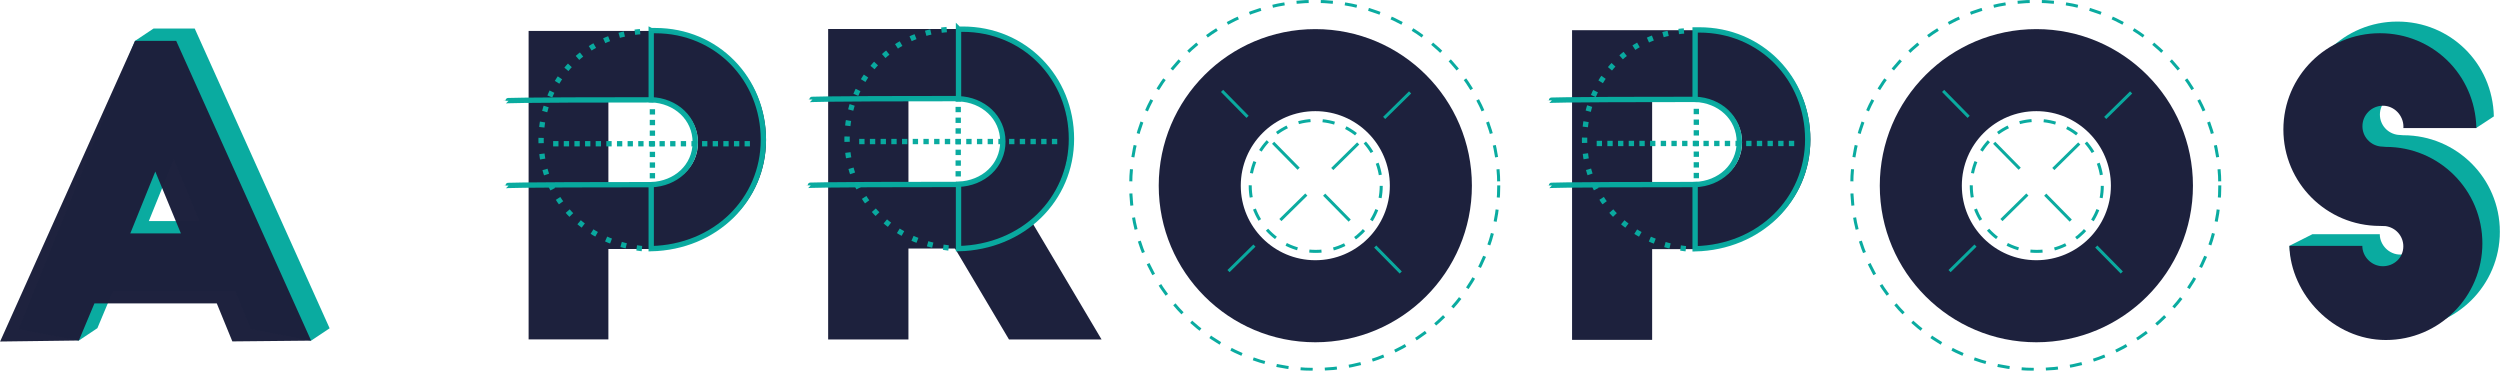 <?xml version="1.0" encoding="UTF-8" standalone="no"?>
<!-- Created with Inkscape (http://www.inkscape.org/) -->

<svg
   xmlns:dc="http://purl.org/dc/elements/1.1/"
   xmlns:cc="http://creativecommons.org/ns#"
   xmlns:rdf="http://www.w3.org/1999/02/22-rdf-syntax-ns#"
   xmlns:svg="http://www.w3.org/2000/svg"
   xmlns="http://www.w3.org/2000/svg"
   xmlns:sodipodi="http://sodipodi.sourceforge.net/DTD/sodipodi-0.dtd"
   xmlns:inkscape="http://www.inkscape.org/namespaces/inkscape"
   width="869.61"
   height="128.972"
   id="svg7130"
   version="1.1"
   inkscape:version="0.48.5 r10040"
   sodipodi:docname="Nouveau document 74">
  <defs
     id="defs7132">
    <clipPath
       clipPathUnits="userSpaceOnUse"
       id="clipPath5444-0">
      <rect
         style="color:#000000;fill:#f2f2f2;fill-opacity:1;fill-rule:nonzero;stroke:none;stroke-width:1;marker:none;visibility:visible;display:inline;overflow:visible;enable-background:accumulate"
         id="rect5446-3"
         width="38.537"
         height="48.083"
         x="142.128"
         y="378.378"
         rx="3.447"
         ry="3.447" />
    </clipPath>
    <clipPath
       clipPathUnits="userSpaceOnUse"
       id="clipPath5444-9">
      <rect
         style="color:#000000;fill:#f2f2f2;fill-opacity:1;fill-rule:nonzero;stroke:none;stroke-width:1;marker:none;visibility:visible;display:inline;overflow:visible;enable-background:accumulate"
         id="rect5446-1"
         width="38.537"
         height="48.083"
         x="142.128"
         y="378.378"
         rx="3.447"
         ry="3.447" />
    </clipPath>
    <clipPath
       clipPathUnits="userSpaceOnUse"
       id="clipPath5444">
      <rect
         style="color:#000000;fill:#f2f2f2;fill-opacity:1;fill-rule:nonzero;stroke:none;stroke-width:1;marker:none;visibility:visible;display:inline;overflow:visible;enable-background:accumulate"
         id="rect5446"
         width="38.537"
         height="48.083"
         x="142.128"
         y="378.378"
         rx="3.447"
         ry="3.447" />
    </clipPath>
  </defs>
  <sodipodi:namedview
     id="base"
     pagecolor="#ffffff"
     bordercolor="#666666"
     borderopacity="1.0"
     inkscape:pageopacity="0.0"
     inkscape:pageshadow="2"
     inkscape:zoom="0.35"
     inkscape:cx="409.80474"
     inkscape:cy="38.775199"
     inkscape:document-units="px"
     inkscape:current-layer="layer1"
     showgrid="false"
     fit-margin-top="0"
     fit-margin-left="0"
     fit-margin-right="0"
     fit-margin-bottom="0"
     inkscape:window-width="1366"
     inkscape:window-height="702"
     inkscape:window-x="0"
     inkscape:window-y="27"
     inkscape:window-maximized="1" />
  <g
     inkscape:label="Calque 1"
     inkscape:groupmode="layer"
     id="layer1"
     transform="translate(34.805,-442.165)">
    <g
       id="g7249">
      <g
         transform="matrix(1.013,0,0,1.013,133.118,53.869)"
         id="g5740"
         style="opacity:0.99;display:inline">
        <path
           transform="matrix(1.839,0,0,1.839,-297.37,-138.839)"
           id="path354-9"
           d="m 515.918,327.667 h 0.014 c -0.002,0 -0.014,0 -0.014,0 z"
           inkscape:connector-curvature="0"
           style="opacity:0.99;fill:#07aa9e;fill-opacity:1;display:inline" />
        <path
           transform="matrix(1.839,0,0,1.839,-297.37,-138.839)"
           id="path356-5"
           d="m 520.307,309.186 -1.025,-0.078 c -1.883,-0.241 -3.343,-1.832 -3.343,-3.78 0,-2.115 1.714,-3.829 3.829,-3.829 2.115,0 3.829,1.814 3.829,3.929 0,0.048 -0.012,0.24 -0.014,0.24 l 10.365,2.143 3.267,-2.143 c -0.225,-10 -8.192,-17.708 -18.008,-17.708 -9.957,0 -18.029,8.022 -18.029,17.979 0,9.957 8.072,18.004 18.029,18.004 l 1.025,0.031 c 1.883,0.241 3.343,1.826 3.343,3.774 0,2.115 -1.714,3.719 -3.829,3.719 -2.115,0 -3.829,-1.799 -3.829,-3.799 l -12.591,0 -4.257,2.151 c 0.225,9 11.422,15.425 21.238,15.425 9.957,0 18.029,-8.089 18.029,-18.046 0,-9.959 -8.072,-18.012 -18.029,-18.012 z"
           inkscape:connector-curvature="0"
           style="opacity:0.99;fill:#07aa9e;fill-opacity:1;display:inline"
           sodipodi:nodetypes="ccssscccssccsscccssc" />
        <g
           id="g352"
           transform="matrix(1.839,0,0,1.839,-303.37,-134.839)">
          <path
             id="path354"
             d="m 515.918,327.667 h 0.014 c -0.002,0 -0.014,0 -0.014,0 z"
             inkscape:connector-curvature="0"
             style="fill:#1b1f3b" />
          <path
             id="path356"
             d="m 520.307,309.186 -1.025,-0.078 c -1.883,-0.241 -3.343,-1.832 -3.343,-3.78 0,-2.115 1.714,-3.829 3.829,-3.829 2.115,0 3.829,1.814 3.829,3.929 0,0.048 -0.012,0.24 -0.014,0.24 h 13.632 c -0.225,-10 -8.192,-17.708 -18.008,-17.708 -9.957,0 -18.029,8.022 -18.029,17.979 0,9.957 8.072,18.004 18.029,18.004 l 1.025,0.031 c 1.883,0.241 3.343,1.826 3.343,3.774 0,2.115 -1.714,3.719 -3.829,3.719 -2.115,0 -3.829,-1.799 -3.829,-3.799 h -13.618 c 0.225,9 8.192,17.576 18.008,17.576 9.957,0 18.029,-8.089 18.029,-18.046 0,-9.959 -8.072,-18.012 -18.029,-18.012 z"
             inkscape:connector-curvature="0"
             style="fill:#1b1f3b" />
        </g>
      </g>
      <g
         transform="matrix(1.074,0,0,1.074,109.118,28.764)"
         id="g5747"
         style="opacity:0.99;display:inline">
        <path
           id="path326-7-3"
           d="m -70.94,394.163 -13.342,0 -6.007,3.998 -37.684,93.368 19.504,3.673 6.006,-4.002 5.039,-12.018 39.628,0 5.039,12.309 19.508,3.75 6.002,-3.999 z m -14.867,62.347 8.098,-20.04 8.288,20.04 z"
           inkscape:connector-curvature="0"
           style="opacity:0.99;fill:#07aa9e;fill-opacity:1;display:inline"
           sodipodi:nodetypes="cccccccccccccccc" />
        <path
           id="path326-1"
           d="m -76.94,398.163 h -13.342 l -43.69,97.366 25.51,-0.329 5.039,-12.018 h 39.628 l 5.039,12.309 25.51,-0.249 -43.692,-97.079 z m -14.867,62.347 8.098,-20.04 8.288,20.04 h -16.386 z"
           inkscape:connector-curvature="0"
           style="opacity:0.99;fill:#1b1f3b;display:inline" />
      </g>
      <g
         transform="matrix(1.85,0,0,1.85,-84.674,-317.566)"
         id="g5583"
         style="opacity:0.99;display:inline">
        <line
           id="line246"
           y2="446.203"
           x2="149.624"
           y1="431.203"
           x1="149.624"
           stroke-miterlimit="10"
           style="fill:none;stroke:#07aa9e;stroke-width:1;stroke-linejoin:round;stroke-miterlimit:10;stroke-dasharray:1, 1;stroke-dashoffset:0" />
        <path
           id="path250"
           d="m 150.689,416.478 h -8.649 -1.018 -14.675 v 58 h 15 v -16.999 l 8.232,0.01 c 12.211,-0.136 21.414,-9.089 21.414,-20.506 0.001,-11.416 -8.762,-20.505 -20.304,-20.505 z m -1.145,29 h -8.197 v -16 h 8.197 c 4.777,0 8.649,3.345 8.649,8 0,4.655 -3.872,8 -8.649,8 z"
           inkscape:connector-curvature="0"
           style="fill:#1b1f3b" />
        <path
           style="opacity:0.99;fill:none;stroke:#08aa9f;stroke-opacity:0.996;display:inline"
           d="m 149.399,416.421 0,13 c 4.606,0.167 8.281,3.465 8.281,8 0,4.534 -3.675,7.801 -8.281,7.969 l 0,12.031 c 12.053,-0.286 21.094,-9.182 21.094,-20.5 0.001,-11.416 -8.771,-20.5 -20.312,-20.5 l -0.781,0 z"
           id="path250-0"
           inkscape:connector-curvature="0" />
        <path
           style="opacity:0.99;fill:none;stroke:#08aa9f;stroke-width:1;stroke-miterlimit:4;stroke-opacity:0.996;stroke-dasharray:1, 2;stroke-dashoffset:0;display:inline"
           d="m 181.427,381.194 c 12.419,-0.704 5.235,22.916 0,41 -12.053,-0.286 -21.094,-9.182 -21.094,-20.5 -0.001,-11.416 8.771,-20.5 20.312,-20.5 z"
           id="path250-0-5"
           inkscape:connector-curvature="0"
           clip-path="url(#clipPath5444)"
           sodipodi:nodetypes="cccsc"
           transform="translate(-31.643,35.355)" />
        <path
           style="fill:none;stroke:#07aa9e;stroke-width:1px;stroke-linecap:butt;stroke-linejoin:miter;stroke-opacity:1"
           d="m 149.826,429.435 c -27.754,0 -27.754,0.177 -27.754,0.177"
           id="path5450"
           inkscape:connector-curvature="0" />
        <path
           style="opacity:0.99;fill:none;stroke:#07aa9e;stroke-width:1px;stroke-linecap:butt;stroke-linejoin:miter;stroke-opacity:1;display:inline"
           d="m 149.826,445.384 c -27.754,0 -27.754,0.177 -27.754,0.177"
           id="path5450-3"
           inkscape:connector-curvature="0" />
        <line
           id="line248"
           y2="437.686"
           x2="167.959"
           y1="437.686"
           x1="130.959"
           stroke-miterlimit="10"
           style="fill:none;stroke:#07aa9e;stroke-width:1;stroke-linejoin:round;stroke-miterlimit:10;stroke-opacity:1;stroke-dasharray:1, 1;stroke-dashoffset:0" />
      </g>
      <g
         transform="matrix(1.862,0,0,1.862,-88.388,-326.952)"
         id="g5592"
         style="opacity:0.99;display:inline">
        <g
           id="g234"
           transform="translate(-23.848,128.811)">
          <path
             id="path236"
             d="m 232.271,289.667 h -8.647 -1.017 -15.274 v 58 h 15 v -16.994 l 8.529,0.01 c 12.207,-0.136 21.558,-9.095 21.558,-20.508 0,-11.413 -8.61,-20.508 -20.149,-20.508 z m -1.144,29 h -8.793 v -16 h 8.793 c 4.775,0 8.647,3.346 8.647,8 -0.001,4.653 -3.872,8 -8.647,8 z"
             inkscape:connector-curvature="0"
             style="fill:#1b1f3b" />
          <polygon
             id="polygon238"
             points="241.118,347.667 226.876,323.667 244.17,323.667 258.411,347.667 "
             style="fill:#1b1f3b" />
        </g>
        <path
           style="opacity:0.99;fill:none;stroke:#08aa9f;stroke-opacity:0.996;display:inline"
           d="m 207.841,418.509 0,13 c 4.606,0.167 8.281,3.465 8.281,8 0,4.534 -3.675,7.801 -8.281,7.969 l 0,12.031 c 12.053,-0.286 21.094,-9.182 21.094,-20.5 0.001,-11.416 -8.771,-20.5 -20.312,-20.5 l -0.781,0 z"
           id="path250-0-0"
           inkscape:connector-curvature="0" />
        <path
           style="opacity:0.99;fill:none;stroke:#07aa9e;stroke-width:1px;stroke-linecap:butt;stroke-linejoin:miter;stroke-opacity:1;display:inline"
           d="m 207.801,431.479 c -27.754,0 -27.754,0.177 -27.754,0.177"
           id="path5450-1"
           inkscape:connector-curvature="0" />
        <path
           style="opacity:0.99;fill:none;stroke:#07aa9e;stroke-width:1px;stroke-linecap:butt;stroke-linejoin:miter;stroke-opacity:1;display:inline"
           d="m 207.489,447.517 c -27.754,0 -27.754,0.177 -27.754,0.177"
           id="path5450-3-7"
           inkscape:connector-curvature="0" />
        <path
           style="opacity:0.99;fill:none;stroke:#08aa9f;stroke-width:1;stroke-miterlimit:4;stroke-opacity:0.996;stroke-dasharray:1, 2;stroke-dashoffset:0;display:inline"
           d="m 181.427,381.194 c 12.419,-0.704 5.235,22.916 0,41 -12.053,-0.286 -21.094,-9.182 -21.094,-20.5 -0.001,-11.416 8.771,-20.5 20.312,-20.5 z"
           id="path250-0-5-0"
           inkscape:connector-curvature="0"
           clip-path="url(#clipPath5444-9)"
           sodipodi:nodetypes="cccsc"
           transform="translate(26.68,37.326)" />
        <line
           id="line246-9"
           y2="446.024"
           x2="207.783"
           y1="431.024"
           x1="207.783"
           stroke-miterlimit="10"
           style="opacity:0.99;fill:none;stroke:#07aa9e;stroke-width:1;stroke-linejoin:round;stroke-miterlimit:10;stroke-dasharray:1, 1;stroke-dashoffset:0;display:inline" />
        <line
           id="line248-4"
           y2="439.5"
           x2="226.283"
           y1="439.5"
           x1="189.283"
           stroke-miterlimit="10"
           style="opacity:0.99;fill:none;stroke:#07aa9e;stroke-width:1;stroke-linejoin:round;stroke-miterlimit:10;stroke-opacity:1;stroke-dasharray:1, 1;stroke-dashoffset:0;display:inline" />
      </g>
      <g
         id="g5276-8"
         style="opacity:0.99;display:inline"
         transform="matrix(1.055,0,0,1.055,351.505,214.519)">
        <path
           id="path292-4"
           d="m 67.5,225.373 c -28.513,0 -51.627,23.115 -51.627,51.627 0,28.513 23.115,51.627 51.627,51.627 28.513,0 51.627,-23.115 51.627,-51.627 0,-28.513 -23.115,-51.627 -51.627,-51.627 z m 0,76.202 c -13.573,0 -24.575,-11.002 -24.575,-24.575 0,-13.573 11.002,-24.575 24.575,-24.575 13.573,0 24.575,11.002 24.575,24.575 -0.002,13.571 -11.004,24.575 -24.575,24.575 z"
           inkscape:connector-curvature="0"
           style="fill:#1b1f3b" />
        <circle
           id="circle310-7-4-6"
           r="33.743"
           cy="222.592"
           cx="449.455"
           stroke-miterlimit="10"
           sodipodi:cx="449.45499"
           sodipodi:cy="222.592"
           sodipodi:rx="33.743"
           sodipodi:ry="33.743"
           style="opacity:0.99;fill:none;stroke:#07aa9e;stroke-width:0.556;stroke-miterlimit:10;stroke-dasharray:2.224, 2.224;stroke-dashoffset:0"
           d="m 483.198,222.592 c 0,18.636 -15.107,33.743 -33.743,33.743 -18.636,0 -33.743,-15.107 -33.743,-33.743 0,-18.636 15.107,-33.743 33.743,-33.743 18.636,0 33.743,15.107 33.743,33.743 z"
           transform="matrix(1.798,0,0,1.798,-740.811,-123.315)" />
        <circle
           id="circle310-7-4-8-9"
           r="33.743"
           cy="222.592"
           cx="449.455"
           stroke-miterlimit="10"
           sodipodi:cx="449.45499"
           sodipodi:cy="222.592"
           sodipodi:rx="33.743"
           sodipodi:ry="33.743"
           style="opacity:0.99;fill:none;stroke:#07aa9e;stroke-width:1.563;stroke-miterlimit:10;stroke-dasharray:6.253, 6.253;stroke-dashoffset:0"
           d="m 483.198,222.592 c 0,18.636 -15.107,33.743 -33.743,33.743 -18.636,0 -33.743,-15.107 -33.743,-33.743 0,-18.636 15.107,-33.743 33.743,-33.743 18.636,0 33.743,15.107 33.743,33.743 z"
           transform="matrix(0.64,0,0,0.64,-220.014,134.609)" />
        <path
           style="fill:#a02c2c;stroke:#08aa9f;stroke-width:1;stroke-linecap:butt;stroke-linejoin:miter;stroke-miterlimit:4;stroke-opacity:0.996;stroke-dasharray:12, 12;stroke-dashoffset:0"
           d="m 36.75,245.75 c 61.5,62.5 61.5,62.5 61.5,62.5"
           id="path4996-2"
           inkscape:connector-curvature="0" />
        <path
           style="opacity:0.99;fill:#a02c2c;stroke:#08aa9f;stroke-width:1;stroke-linecap:butt;stroke-linejoin:miter;stroke-miterlimit:4;stroke-opacity:0.996;stroke-dasharray:12, 12;stroke-dashoffset:0"
           d="m 98.75,246.25 c -62.5,61.5 -62.5,61.5 -62.5,61.5"
           id="path4996-3-9"
           inkscape:connector-curvature="0" />
      </g>
      <g
         transform="matrix(1.857,0,0,1.857,277.399,-320.722)"
         id="g5583-0"
         style="opacity:0.99;display:inline">
        <line
           id="line246-3"
           y2="446.203"
           x2="149.624"
           y1="431.203"
           x1="149.624"
           stroke-miterlimit="10"
           style="fill:none;stroke:#07aa9e;stroke-width:1;stroke-linejoin:round;stroke-miterlimit:10;stroke-dasharray:1, 1;stroke-dashoffset:0" />
        <path
           id="path250-3"
           d="m 150.689,416.478 h -8.649 -1.018 -14.675 v 58 h 15 v -16.999 l 8.232,0.01 c 12.211,-0.136 21.414,-9.089 21.414,-20.506 0.001,-11.416 -8.762,-20.505 -20.304,-20.505 z m -1.145,29 h -8.197 v -16 h 8.197 c 4.777,0 8.649,3.345 8.649,8 0,4.655 -3.872,8 -8.649,8 z"
           inkscape:connector-curvature="0"
           style="fill:#1b1f3b" />
        <path
           style="opacity:0.99;fill:none;stroke:#08aa9f;stroke-opacity:0.996;display:inline"
           d="m 149.399,416.421 0,13 c 4.606,0.167 8.281,3.465 8.281,8 0,4.534 -3.675,7.801 -8.281,7.969 l 0,12.031 c 12.053,-0.286 21.094,-9.182 21.094,-20.5 0.001,-11.416 -8.771,-20.5 -20.312,-20.5 l -0.781,0 z"
           id="path250-0-7"
           inkscape:connector-curvature="0" />
        <path
           style="opacity:0.99;fill:none;stroke:#08aa9f;stroke-width:1;stroke-miterlimit:4;stroke-opacity:0.996;stroke-dasharray:1, 2;stroke-dashoffset:0;display:inline"
           d="m 181.427,381.194 c 12.419,-0.704 5.235,22.916 0,41 -12.053,-0.286 -21.094,-9.182 -21.094,-20.5 -0.001,-11.416 8.771,-20.5 20.312,-20.5 z"
           id="path250-0-5-9"
           inkscape:connector-curvature="0"
           clip-path="url(#clipPath5444-0)"
           sodipodi:nodetypes="cccsc"
           transform="translate(-31.643,35.355)" />
        <path
           style="fill:none;stroke:#07aa9e;stroke-width:1px;stroke-linecap:butt;stroke-linejoin:miter;stroke-opacity:1"
           d="m 149.826,429.435 c -27.754,0 -27.754,0.177 -27.754,0.177"
           id="path5450-4"
           inkscape:connector-curvature="0" />
        <path
           style="opacity:0.99;fill:none;stroke:#07aa9e;stroke-width:1px;stroke-linecap:butt;stroke-linejoin:miter;stroke-opacity:1;display:inline"
           d="m 149.826,445.384 c -27.754,0 -27.754,0.177 -27.754,0.177"
           id="path5450-3-9"
           inkscape:connector-curvature="0" />
        <line
           id="line248-9"
           y2="437.686"
           x2="167.959"
           y1="437.686"
           x1="130.959"
           stroke-miterlimit="10"
           style="fill:none;stroke:#07aa9e;stroke-width:1;stroke-linejoin:round;stroke-miterlimit:10;stroke-opacity:1;stroke-dasharray:1, 1;stroke-dashoffset:0" />
      </g>
      <g
         id="g5276-8-1"
         style="opacity:0.99;display:inline"
         transform="matrix(1.055,0,0,1.055,602.32,214.519)">
        <path
           id="path292-4-9"
           d="m 67.5,225.373 c -28.513,0 -51.627,23.115 -51.627,51.627 0,28.513 23.115,51.627 51.627,51.627 28.513,0 51.627,-23.115 51.627,-51.627 0,-28.513 -23.115,-51.627 -51.627,-51.627 z m 0,76.202 c -13.573,0 -24.575,-11.002 -24.575,-24.575 0,-13.573 11.002,-24.575 24.575,-24.575 13.573,0 24.575,11.002 24.575,24.575 -0.002,13.571 -11.004,24.575 -24.575,24.575 z"
           inkscape:connector-curvature="0"
           style="fill:#1b1f3b" />
        <circle
           id="circle310-7-4-6-4"
           r="33.743"
           cy="222.592"
           cx="449.455"
           stroke-miterlimit="10"
           sodipodi:cx="449.45499"
           sodipodi:cy="222.592"
           sodipodi:rx="33.743"
           sodipodi:ry="33.743"
           style="opacity:0.99;fill:none;stroke:#07aa9e;stroke-width:0.556;stroke-miterlimit:10;stroke-dasharray:2.224, 2.224;stroke-dashoffset:0"
           d="m 483.198,222.592 c 0,18.636 -15.107,33.743 -33.743,33.743 -18.636,0 -33.743,-15.107 -33.743,-33.743 0,-18.636 15.107,-33.743 33.743,-33.743 18.636,0 33.743,15.107 33.743,33.743 z"
           transform="matrix(1.798,0,0,1.798,-740.811,-123.315)" />
        <circle
           id="circle310-7-4-8-9-2"
           r="33.743"
           cy="222.592"
           cx="449.455"
           stroke-miterlimit="10"
           sodipodi:cx="449.45499"
           sodipodi:cy="222.592"
           sodipodi:rx="33.743"
           sodipodi:ry="33.743"
           style="opacity:0.99;fill:none;stroke:#07aa9e;stroke-width:1.563;stroke-miterlimit:10;stroke-dasharray:6.253, 6.253;stroke-dashoffset:0"
           d="m 483.198,222.592 c 0,18.636 -15.107,33.743 -33.743,33.743 -18.636,0 -33.743,-15.107 -33.743,-33.743 0,-18.636 15.107,-33.743 33.743,-33.743 18.636,0 33.743,15.107 33.743,33.743 z"
           transform="matrix(0.64,0,0,0.64,-220.014,134.609)" />
        <path
           style="fill:#a02c2c;stroke:#08aa9f;stroke-width:1;stroke-linecap:butt;stroke-linejoin:miter;stroke-miterlimit:4;stroke-opacity:0.996;stroke-dasharray:12, 12;stroke-dashoffset:0"
           d="m 36.75,245.75 c 61.5,62.5 61.5,62.5 61.5,62.5"
           id="path4996-2-0"
           inkscape:connector-curvature="0" />
        <path
           style="opacity:0.99;fill:#a02c2c;stroke:#08aa9f;stroke-width:1;stroke-linecap:butt;stroke-linejoin:miter;stroke-miterlimit:4;stroke-opacity:0.996;stroke-dasharray:12, 12;stroke-dashoffset:0"
           d="m 98.75,246.25 c -62.5,61.5 -62.5,61.5 -62.5,61.5"
           id="path4996-3-9-6"
           inkscape:connector-curvature="0" />
      </g>
    </g>
  </g>
</svg>
